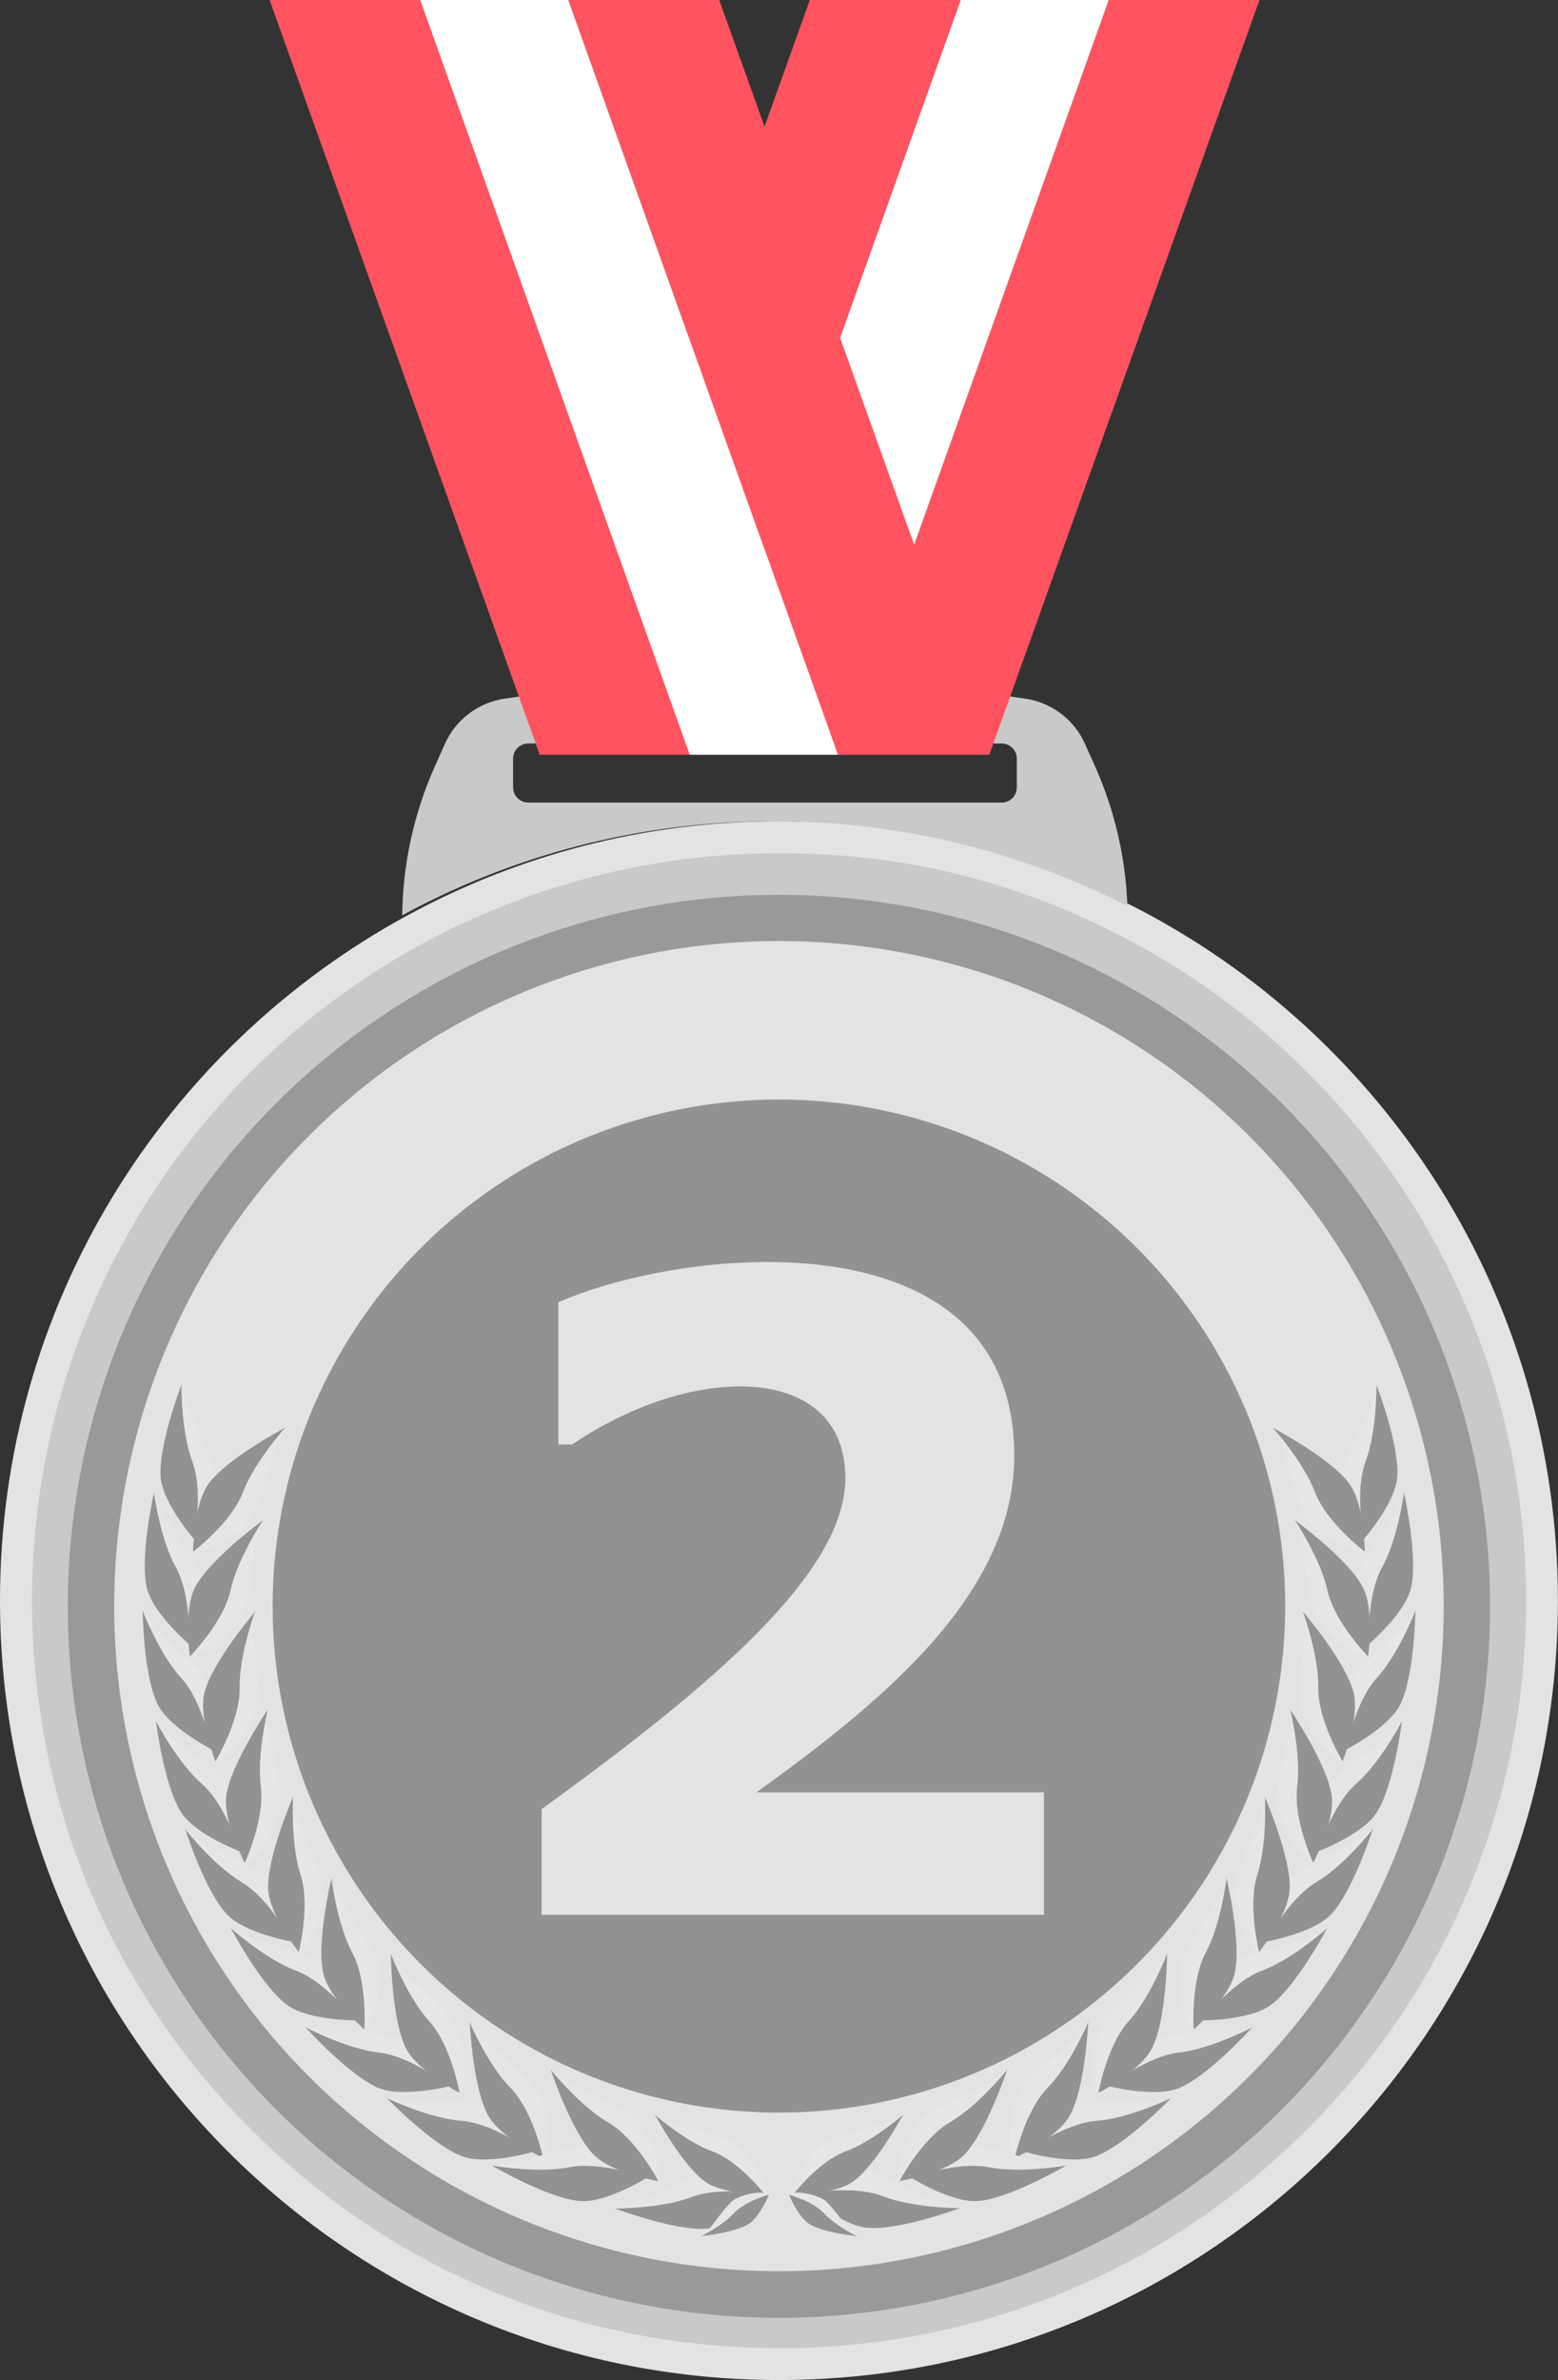 <?xml version="1.0" encoding="UTF-8"?><svg id="a" xmlns="http://www.w3.org/2000/svg" viewBox="0 0 163.66 249.88"><rect x="0" y="0" width="163.66" height="249.88" fill="#333333" stroke="none"/><defs><style>.b{fill:#fff;}.c{fill:#c9c9c9;}.d{fill:#929292;}.e{fill:#e6e6e6;}.f{fill:none;stroke:#c9c9c9;stroke-miterlimit:10;stroke-width:1.67px;}.g{fill:#ff545f;}.h{fill:#9a9898;}.i{fill:#e3e3e3;}</style></defs><path class="i" d="M118.99,95.13c26.51,13.53,44.66,41.1,44.66,72.92,0,45.19-36.64,81.83-81.83,81.83S0,213.24,0,168.05C0,136.98,17.31,109.96,42.81,96.1c11.59-6.3,24.88-9.88,39.01-9.88,13.38,0,26.02,3.21,37.17,8.91Z"/><path class="c" d="M81.83,246.53c-20.96,0-40.67-8.16-55.49-22.99-14.82-14.82-22.98-34.53-22.98-55.49,0-28.8,15.73-55.24,41.06-69,11.41-6.2,24.35-9.47,37.41-9.47s24.55,2.87,35.64,8.54c12.69,6.48,23.39,16.3,30.96,28.4,7.77,12.43,11.88,26.8,11.88,41.54,0,20.96-8.16,40.67-22.99,55.49-14.82,14.82-34.53,22.99-55.49,22.99Z"/><path class="f" d="M81.83,214.78c-12.48,0-24.21-4.86-33.04-13.69-8.82-8.83-13.68-20.56-13.68-33.04,0-17.15,9.37-32.89,24.45-41.08,6.79-3.69,14.5-5.64,22.27-5.64s14.62,1.71,21.22,5.09c7.55,3.86,13.93,9.7,18.43,16.91,4.63,7.4,7.07,15.95,7.07,24.73,0,12.48-4.86,24.22-13.69,33.04-8.83,8.83-20.56,13.69-33.04,13.69Z"/><path class="c" d="M115.01,80.41c2.08,4.65,3.24,9.65,3.42,14.72-11.15-5.7-23.79-8.91-37.17-8.91-14.13,0-27.42,3.58-39.01,9.88,.06-5.41,1.24-10.75,3.45-15.69l1.03-2.3c1.15-2.58,3.55-4.38,6.35-4.77l3.05-.43c16.07-2.25,32.38-2.25,48.46,0l3.04,.43c2.8,.39,5.2,2.19,6.35,4.77l1.03,2.3Zm-8.2,2.26v-3.02c0-.88-.71-1.59-1.59-1.59H55.49c-.88,0-1.59,.71-1.59,1.59v3.02c0,.88,.71,1.59,1.59,1.59h49.73c.88,0,1.59-.71,1.59-1.59Z"/><g><polygon class="g" points="132.3 0 103.93 79.23 88.16 79.23 116.45 .06 116.45 0 132.3 0"/><polygon class="b" points="116.45 0 116.45 .06 88.16 79.23 72.6 79.23 100.89 .06 100.89 0 116.45 0"/><polygon class="g" points="100.89 0 100.89 .06 72.6 79.23 56.69 79.23 85.07 0 100.89 0"/></g><g><polygon class="g" points="28.32 0 56.69 79.23 72.45 79.23 44.16 .06 44.16 0 28.32 0"/><polygon class="b" points="44.16 0 44.16 .06 72.45 79.23 88.02 79.23 59.73 .06 59.73 0 44.16 0"/><polygon class="g" points="59.73 0 59.73 .06 88.02 79.23 103.92 79.23 75.55 0 59.73 0"/></g><g><circle class="h" cx="81.83" cy="168.63" r="74.7" transform="translate(-101.18 209.17) rotate(-76.6)"/><circle class="i" cx="81.83" cy="168.63" r="69.83" transform="translate(-98.71 219.02) rotate(-79.71)"/><circle class="d" cx="81.83" cy="168.63" r="53.18" transform="translate(-100.74 211.09) rotate(-77.21)"/><g><g><path class="d" d="M19.07,145.37s0,0,0,.01c0,.32-.02,4.97,1.14,8.05,1.2,3.2,.18,8.16,.18,8.16,0,0-3.28-3.73-3.51-6.46-.28-3.29,2.11-9.57,2.19-9.76Z"/><path class="e" d="M19.85,148.08c.93,2.02,1.88,3.64,2.68,6.06,.47,1.41-.22,5.02-1.28,6.51-.34,.68-.86,.95-.86,.95,0,0,1.02-4.96-.18-8.16-1.16-3.08-1.14-7.73-1.14-8.05,.03,.18,.3,1.64,.78,2.7Z"/></g><g><path class="d" d="M30,149.87h0c-.22,.25-3.3,3.73-4.46,6.81-1.21,3.2-5.25,6.25-5.25,6.25,0,0,0-4.97,1.63-7.17,1.96-2.66,7.9-5.79,8.09-5.89Z"/><path class="e" d="M28.8,152.42c-.64,2.13-.99,3.98-1.99,6.32-.58,1.37-3.48,3.62-5.26,4.05-.71,.29-1.28,.14-1.28,.14,0,0,4.05-3.05,5.25-6.25,1.16-3.08,4.24-6.56,4.46-6.8-.09,.16-.86,1.43-1.2,2.54Z"/></g><g><g><path class="d" d="M16.18,156.75h0c.04,.33,.7,4.93,2.3,7.81,1.66,2.99,1.37,8.05,1.37,8.05,0,0-3.79-3.21-4.42-5.88-.76-3.21,.69-9.78,.73-9.98Z"/><path class="e" d="M17.35,159.31c1.21,1.87,2.39,3.33,3.54,5.6,.67,1.32,.51,4.99-.31,6.63-.24,.73-.71,1.07-.71,1.07,0,0,.29-5.06-1.37-8.05-1.6-2.88-2.26-7.48-2.3-7.8,.06,.17,.53,1.58,1.16,2.55Z"/></g><g><path class="d" d="M27.65,159.59h0c-.18,.28-2.72,4.17-3.42,7.39-.73,3.34-4.28,6.95-4.28,6.95,0,0-.72-4.91,.57-7.33,1.55-2.91,6.97-6.89,7.14-7.01Z"/><path class="e" d="M26.83,162.29c-.32,2.2-.4,4.08-1.04,6.54-.37,1.44-2.91,4.09-4.61,4.77-.66,.39-1.24,.33-1.24,.33,0,0,3.56-3.61,4.28-6.95,.7-3.22,3.24-7.11,3.42-7.38-.07,.17-.64,1.54-.81,2.69Z"/></g></g><g><g><path class="d" d="M14.99,169.1h0c.12,.31,1.82,4.63,4.05,7.06,2.31,2.52,3.2,7.51,3.2,7.51,0,0-4.43-2.25-5.66-4.7-1.49-2.95-1.6-9.67-1.6-9.88Z"/><path class="e" d="M16.72,171.32c1.61,1.53,3.1,2.68,4.74,4.63,.96,1.13,1.66,4.74,1.23,6.52-.07,.76-.45,1.2-.45,1.2,0,0-.89-4.99-3.2-7.51-2.22-2.43-3.93-6.75-4.05-7.05,.1,.15,.88,1.41,1.72,2.21Z"/></g><g><path class="d" d="M26.81,169.2h0c-.11,.32-1.68,4.69-1.62,7.98,.07,3.42-2.55,7.76-2.55,7.76,0,0-1.84-4.61-1.15-7.27,.83-3.19,5.18-8.32,5.32-8.47Z"/><path class="e" d="M26.64,172.02c.2,2.22,.56,4.06,.5,6.61-.03,1.48-1.89,4.65-3.38,5.71-.55,.53-1.13,.61-1.13,.61,0,0,2.62-4.34,2.55-7.76-.06-3.3,1.5-7.67,1.62-7.97-.03,.18-.27,1.64-.17,2.8Z"/></g></g><g><g><path class="d" d="M16.38,180.68h0c.15,.3,2.32,4.4,4.8,6.58,2.57,2.25,4.01,7.11,4.01,7.11,0,0-4.65-1.75-6.14-4.05-1.8-2.77-2.65-9.43-2.67-9.64Z"/><path class="e" d="M18.35,182.7c1.77,1.35,3.38,2.33,5.22,4.08,1.08,1.02,2.17,4.53,1.94,6.34,.02,.76-.31,1.24-.31,1.24,0,0-1.44-4.86-4.01-7.11-2.48-2.17-4.65-6.28-4.8-6.57,.11,.14,1.03,1.31,1.96,2.01Z"/></g><g><path class="d" d="M28.14,179.49s0,0,0,.01c-.08,.31-1.16,4.83-.73,8.1,.44,3.39-1.69,7.99-1.69,7.99,0,0-2.34-4.38-1.94-7.1,.47-3.27,4.24-8.83,4.36-9.01Z"/><path class="e" d="M28.28,182.3c.44,2.18,1,3.98,1.23,6.51,.13,1.48-1.36,4.83-2.73,6.05-.49,.59-1.06,.73-1.06,.73,0,0,2.13-4.6,1.69-7.99-.43-3.27,.65-7.79,.73-8.1,0,.18-.09,1.66,.14,2.8Z"/></g></g><g><g><path class="d" d="M19.46,192.03h0c.2,.26,3.09,3.89,5.93,5.57,2.94,1.74,5.26,6.25,5.26,6.25,0,0-4.89-.86-6.79-2.84-2.28-2.38-4.35-8.78-4.41-8.98Z"/><path class="e" d="M21.77,193.66c1.99,1,3.75,1.66,5.88,3.04,1.25,.8,2.97,4.05,3.08,5.87,.16,.75-.08,1.28-.08,1.28,0,0-2.31-4.51-5.26-6.25-2.84-1.68-5.73-5.31-5.93-5.56,.14,.12,1.26,1.09,2.3,1.61Z"/></g><g><path class="d" d="M30.79,188.68s0,0,0,.01c-.02,.32-.24,4.96,.78,8.09,1.06,3.25-.18,8.16-.18,8.16,0,0-3.11-3.87-3.22-6.61-.14-3.3,2.53-9.47,2.61-9.66Z"/><path class="e" d="M31.45,191.42c.84,2.06,1.72,3.72,2.41,6.17,.41,1.43-.44,5-1.56,6.45-.37,.67-.9,.91-.9,.91,0,0,1.24-4.91,.18-8.16-1.02-3.13-.8-7.77-.78-8.09,.03,.18,.22,1.65,.66,2.73Z"/></g></g><g><g><path class="d" d="M24.26,202.45h.01c.24,.22,3.73,3.29,6.81,4.44,3.2,1.2,6.27,5.23,6.27,5.23,0,0-4.97,.01-7.18-1.61-2.66-1.95-5.82-7.88-5.92-8.07Z"/><path class="e" d="M26.81,203.64c2.13,.63,3.98,.98,6.33,1.96,1.37,.57,3.63,3.47,4.07,5.24,.29,.71,.15,1.27,.15,1.27,0,0-3.07-4.04-6.27-5.23-3.09-1.15-6.57-4.22-6.81-4.44,.16,.09,1.43,.86,2.54,1.19Z"/></g><g><path class="d" d="M34.83,197.16h0c.04,.33,.63,4.94,2.19,7.85,1.62,3.01,1.26,8.07,1.26,8.07,0,0-3.74-3.27-4.33-5.95-.72-3.22,.83-9.76,.88-9.97Z"/><path class="e" d="M35.96,199.75c1.19,1.88,2.34,3.36,3.45,5.65,.65,1.33,.44,5-.41,6.62-.25,.72-.73,1.06-.73,1.06,0,0,.36-5.06-1.26-8.07-1.56-2.91-2.15-7.51-2.19-7.83,.06,.17,.51,1.59,1.13,2.57Z"/></g></g><g><g><path class="d" d="M32.1,212.84h.01c.29,.16,4.42,2.28,7.69,2.65,3.4,.38,7.36,3.55,7.36,3.55,0,0-4.81,1.22-7.35,.19-3.06-1.24-7.57-6.23-7.71-6.38Z"/><path class="e" d="M34.87,213.38c2.22,.09,4.1-.02,6.61,.36,1.47,.22,4.37,2.48,5.22,4.09,.45,.62,.46,1.2,.46,1.2,0,0-3.96-3.17-7.36-3.55-3.28-.37-7.4-2.49-7.69-2.64,.17,.05,1.6,.48,2.76,.53Z"/></g><g><path class="d" d="M41.07,205.14h0c.11,.31,1.81,4.64,4.03,7.07,2.3,2.53,3.18,7.52,3.18,7.52,0,0-4.42-2.26-5.65-4.71-1.48-2.95-1.57-9.67-1.57-9.88Z"/><path class="e" d="M42.79,207.37c1.61,1.54,3.09,2.69,4.73,4.64,.95,1.14,1.65,4.74,1.22,6.52-.07,.76-.45,1.2-.45,1.2,0,0-.88-4.99-3.18-7.52-2.22-2.44-3.92-6.76-4.03-7.06,.1,.15,.88,1.41,1.72,2.22Z"/></g></g><g><g><path class="d" d="M40.66,220.29h.01c.29,.14,4.49,2.12,7.78,2.37,3.41,.25,7.48,3.28,7.48,3.28,0,0-4.77,1.4-7.34,.46-3.1-1.13-7.79-5.95-7.93-6.1Z"/><path class="e" d="M43.45,220.72c2.23,.01,4.1-.17,6.62,.12,1.47,.17,4.46,2.32,5.37,3.9,.47,.6,.5,1.18,.5,1.18,0,0-4.07-3.02-7.48-3.28-3.29-.25-7.49-2.22-7.78-2.36,.18,.04,1.61,.42,2.77,.43Z"/></g><g><path class="d" d="M49.34,212.27h0c.13,.31,1.98,4.57,4.29,6.92,2.39,2.44,3.46,7.4,3.46,7.4,0,0-4.5-2.1-5.82-4.5-1.59-2.89-1.92-9.61-1.93-9.82Z"/><path class="e" d="M51.15,214.44c1.66,1.48,3.19,2.58,4.89,4.47,1,1.1,1.82,4.68,1.45,6.47-.04,.76-.41,1.22-.41,1.22,0,0-1.06-4.96-3.46-7.4-2.31-2.36-4.16-6.61-4.29-6.91,.1,.15,.93,1.38,1.8,2.15Z"/></g></g><g><path class="d" d="M51.66,227.35s0,0,.01,0c.32,.06,4.9,.82,8.13,.18,3.35-.67,8.09,1.14,8.09,1.14,0,0-4.21,2.63-6.95,2.42-3.29-.25-9.1-3.63-9.28-3.73Z"/><path class="e" d="M54.46,227.02c2.15-.59,3.9-1.27,6.41-1.67,1.47-.23,4.91,1.03,6.22,2.31,.62,.45,.8,1,.8,1,0,0-4.73-1.81-8.09-1.14-3.23,.65-7.81-.12-8.13-.18,.18,0,1.67-.03,2.79-.33Z"/></g><g><path class="d" d="M64.57,231.85s0,0,.01,0c.32,0,4.97,0,8.04-1.19,3.19-1.22,8.16-.23,8.16-.23,0,0-3.71,3.3-6.44,3.55-3.29,.31-9.58-2.05-9.78-2.13Z"/><path class="e" d="M67.27,231.06c2.02-.94,3.63-1.9,6.04-2.72,1.41-.48,5.02,.19,6.52,1.24,.68,.34,.96,.86,.96,.86,0,0-4.97-.99-8.16,.23-3.08,1.18-7.72,1.19-8.04,1.19,.18-.04,1.64-.31,2.69-.8Z"/></g><g><path class="d" d="M57.86,217.29h0c.2,.26,3.14,3.86,5.99,5.51,2.96,1.71,5.32,6.19,5.32,6.19,0,0-4.9-.8-6.81-2.77-2.31-2.36-4.44-8.73-4.51-8.93Z"/><path class="e" d="M60.18,218.89c2,.97,3.77,1.62,5.92,2.98,1.26,.79,3.01,4.02,3.15,5.84,.17,.74-.06,1.28-.06,1.28,0,0-2.36-4.49-5.32-6.19-2.86-1.65-5.79-5.25-5.99-5.5,.14,.12,1.27,1.08,2.31,1.59Z"/></g><g><path class="d" d="M68.81,222.03h.01c.21,.19,3.29,2.85,6,3.83,2.81,1.02,5.53,4.53,5.53,4.53,0,0-4.35,.05-6.3-1.35-2.35-1.68-5.16-6.85-5.25-7.01Z"/><path class="e" d="M71.05,223.05c1.87,.54,3.49,.82,5.56,1.67,1.2,.49,3.21,3,3.6,4.56,.26,.62,.14,1.11,.14,1.11,0,0-2.72-3.51-5.53-4.53-2.71-.98-5.79-3.64-6-3.83,.14,.08,1.26,.74,2.24,1.02Z"/></g><g><path class="d" d="M73.61,234.78h0c.15-.08,2.3-1.15,3.45-2.4,1.2-1.3,3.72-1.98,3.72-1.98,0,0-.96,2.38-2.17,3.12-1.45,.89-4.9,1.25-5.01,1.26Z"/><path class="e" d="M74.68,233.79c.72-.9,1.24-1.71,2.17-2.64,.54-.54,2.36-1.06,3.3-.92,.39,0,.64,.18,.64,.18,0,0-2.53,.68-3.72,1.98-1.15,1.25-3.3,2.32-3.45,2.39,.07-.06,.69-.52,1.06-.98Z"/></g><g><g><path class="d" d="M144.58,145.37s0,0,0,.01c0,.32,.02,4.97-1.14,8.05-1.2,3.2-.18,8.16-.18,8.16,0,0,3.28-3.73,3.51-6.46,.28-3.29-2.11-9.57-2.19-9.76Z"/><path class="e" d="M143.8,148.08c-.93,2.02-1.88,3.64-2.68,6.06-.47,1.41,.22,5.02,1.28,6.51,.34,.68,.86,.95,.86,.95,0,0-1.02-4.96,.18-8.16,1.16-3.08,1.14-7.73,1.14-8.05-.03,.18-.3,1.64-.78,2.7Z"/></g><g><path class="d" d="M133.65,149.87h0c.22,.25,3.3,3.73,4.46,6.81,1.21,3.2,5.25,6.25,5.25,6.25,0,0,0-4.97-1.63-7.17-1.96-2.66-7.9-5.79-8.09-5.89Z"/><path class="e" d="M134.86,152.42c.64,2.13,.99,3.98,1.99,6.32,.58,1.37,3.48,3.62,5.26,4.05,.71,.29,1.28,.14,1.28,.14,0,0-4.05-3.05-5.25-6.25-1.16-3.08-4.24-6.56-4.46-6.8,.09,.16,.86,1.43,1.2,2.54Z"/></g><g><g><path class="d" d="M147.47,156.75h0c-.04,.33-.7,4.93-2.3,7.81-1.66,2.99-1.37,8.05-1.37,8.05,0,0,3.79-3.21,4.42-5.88,.76-3.21-.69-9.78-.73-9.98Z"/><path class="e" d="M146.31,159.31c-1.21,1.87-2.39,3.33-3.54,5.6-.67,1.32-.51,4.99,.31,6.63,.24,.73,.71,1.07,.71,1.07,0,0-.29-5.06,1.37-8.05,1.6-2.88,2.26-7.48,2.3-7.8-.06,.17-.53,1.58-1.17,2.55Z"/></g><g><path class="d" d="M136.01,159.59h0c.18,.28,2.72,4.17,3.42,7.39,.73,3.34,4.28,6.95,4.28,6.95,0,0,.72-4.91-.57-7.33-1.55-2.91-6.97-6.89-7.14-7.01Z"/><path class="e" d="M136.82,162.29c.32,2.2,.4,4.08,1.04,6.54,.37,1.44,2.91,4.09,4.61,4.77,.66,.39,1.24,.33,1.24,.33,0,0-3.56-3.61-4.28-6.95-.7-3.22-3.24-7.11-3.42-7.38,.07,.17,.64,1.54,.81,2.69Z"/></g></g><g><g><path class="d" d="M148.67,169.1h0c-.12,.31-1.82,4.63-4.05,7.06-2.31,2.52-3.2,7.51-3.2,7.51,0,0,4.43-2.25,5.66-4.7,1.49-2.95,1.6-9.67,1.6-9.88Z"/><path class="e" d="M146.94,171.32c-1.61,1.53-3.1,2.68-4.74,4.63-.96,1.13-1.66,4.74-1.23,6.52,.07,.76,.45,1.2,.45,1.2,0,0,.89-4.99,3.2-7.51,2.22-2.43,3.93-6.75,4.05-7.05-.1,.15-.88,1.41-1.72,2.21Z"/></g><g><path class="d" d="M136.85,169.2h0c.11,.32,1.68,4.69,1.62,7.98-.07,3.42,2.56,7.76,2.56,7.76,0,0,1.84-4.61,1.15-7.27-.83-3.19-5.18-8.32-5.32-8.47Z"/><path class="e" d="M137.02,172.02c-.2,2.22-.56,4.06-.5,6.61,.03,1.48,1.89,4.65,3.38,5.71,.55,.53,1.13,.61,1.13,.61,0,0-2.62-4.34-2.56-7.76,.06-3.3-1.5-7.67-1.62-7.97,.03,.18,.27,1.64,.17,2.8Z"/></g></g><g><g><path class="d" d="M147.27,180.68h0c-.15,.3-2.32,4.4-4.8,6.58-2.57,2.25-4.01,7.11-4.01,7.11,0,0,4.65-1.75,6.14-4.05,1.8-2.77,2.65-9.43,2.67-9.64Z"/><path class="e" d="M145.31,182.7c-1.77,1.35-3.38,2.33-5.22,4.08-1.08,1.02-2.17,4.53-1.94,6.34-.02,.76,.31,1.24,.31,1.24,0,0,1.44-4.86,4.01-7.11,2.48-2.17,4.65-6.28,4.8-6.57-.11,.14-1.03,1.31-1.96,2.01Z"/></g><g><path class="d" d="M135.52,179.49s0,0,0,.01c.08,.31,1.16,4.83,.73,8.1-.44,3.39,1.69,7.99,1.69,7.99,0,0,2.34-4.38,1.94-7.1-.47-3.27-4.24-8.83-4.36-9.01Z"/><path class="e" d="M135.38,182.3c-.44,2.18-1,3.98-1.23,6.51-.13,1.48,1.36,4.83,2.73,6.05,.49,.59,1.06,.73,1.06,.73,0,0-2.13-4.6-1.69-7.99,.43-3.27-.65-7.79-.73-8.1,0,.18,.09,1.66-.14,2.8Z"/></g></g><g><g><path class="d" d="M144.2,192.03h0c-.2,.26-3.09,3.89-5.93,5.57-2.94,1.74-5.26,6.25-5.26,6.25,0,0,4.89-.86,6.79-2.84,2.28-2.38,4.35-8.78,4.41-8.98Z"/><path class="e" d="M141.89,193.66c-1.99,1-3.75,1.66-5.88,3.04-1.25,.8-2.97,4.05-3.08,5.87-.16,.75,.08,1.28,.08,1.28,0,0,2.31-4.51,5.26-6.25,2.84-1.68,5.73-5.31,5.93-5.56-.14,.12-1.26,1.09-2.3,1.61Z"/></g><g><path class="d" d="M132.86,188.68s0,0,0,.01c.02,.32,.24,4.96-.78,8.09-1.06,3.25,.18,8.16,.18,8.16,0,0,3.11-3.87,3.22-6.61,.14-3.3-2.53-9.47-2.61-9.66Z"/><path class="e" d="M132.2,191.42c-.84,2.06-1.72,3.72-2.41,6.17-.41,1.43,.44,5,1.56,6.45,.37,.67,.9,.91,.9,.91,0,0-1.24-4.91-.18-8.16,1.02-3.13,.8-7.77,.78-8.09-.03,.18-.22,1.65-.66,2.73Z"/></g></g><g><g><path class="d" d="M139.4,202.45h-.01c-.24,.22-3.73,3.29-6.81,4.44-3.2,1.2-6.27,5.23-6.27,5.23,0,0,4.97,.01,7.18-1.61,2.66-1.95,5.82-7.88,5.92-8.07Z"/><path class="e" d="M136.85,203.64c-2.13,.63-3.98,.98-6.33,1.96-1.37,.57-3.63,3.47-4.07,5.24-.29,.71-.15,1.27-.15,1.27,0,0,3.07-4.04,6.27-5.23,3.09-1.15,6.57-4.22,6.81-4.44-.16,.09-1.43,.86-2.54,1.19Z"/></g><g><path class="d" d="M128.83,197.16h0c-.04,.33-.63,4.94-2.19,7.85-1.62,3.01-1.26,8.07-1.26,8.07,0,0,3.74-3.27,4.33-5.95,.72-3.22-.83-9.76-.88-9.97Z"/><path class="e" d="M127.7,199.75c-1.19,1.88-2.34,3.36-3.45,5.65-.65,1.33-.44,5,.41,6.62,.25,.72,.73,1.06,.73,1.06,0,0-.36-5.06,1.26-8.07,1.56-2.91,2.15-7.51,2.19-7.83-.06,.17-.51,1.59-1.13,2.57Z"/></g></g><g><g><path class="d" d="M131.55,212.84h-.01c-.29,.16-4.41,2.28-7.69,2.65-3.4,.38-7.36,3.55-7.36,3.55,0,0,4.81,1.22,7.35,.19,3.06-1.24,7.57-6.23,7.71-6.38Z"/><path class="e" d="M128.78,213.38c-2.22,.09-4.1-.02-6.61,.36-1.47,.22-4.37,2.48-5.22,4.09-.45,.62-.46,1.2-.46,1.2,0,0,3.96-3.17,7.36-3.55,3.28-.37,7.4-2.49,7.69-2.64-.17,.05-1.6,.48-2.76,.53Z"/></g><g><path class="d" d="M122.59,205.14h0c-.12,.31-1.81,4.64-4.03,7.07-2.3,2.53-3.18,7.52-3.18,7.52,0,0,4.42-2.26,5.65-4.71,1.48-2.95,1.57-9.67,1.57-9.88Z"/><path class="e" d="M120.86,207.37c-1.61,1.54-3.09,2.69-4.73,4.64-.96,1.14-1.65,4.74-1.22,6.52,.07,.76,.45,1.2,.45,1.2,0,0,.88-4.99,3.18-7.52,2.22-2.44,3.92-6.76,4.03-7.06-.1,.15-.88,1.41-1.72,2.22Z"/></g></g><g><g><path class="d" d="M122.99,220.29h-.01c-.29,.14-4.49,2.12-7.78,2.37-3.41,.25-7.48,3.28-7.48,3.28,0,0,4.77,1.4,7.34,.46,3.1-1.13,7.79-5.95,7.93-6.1Z"/><path class="e" d="M120.21,220.72c-2.23,.01-4.1-.17-6.62,.12-1.47,.17-4.46,2.32-5.37,3.9-.47,.6-.5,1.18-.5,1.18,0,0,4.07-3.02,7.48-3.28,3.29-.25,7.49-2.22,7.78-2.36-.18,.04-1.61,.42-2.77,.43Z"/></g><g><path class="d" d="M114.32,212.27h0c-.13,.31-1.98,4.57-4.29,6.92-2.39,2.44-3.46,7.4-3.46,7.4,0,0,4.5-2.1,5.82-4.5,1.59-2.89,1.92-9.61,1.93-9.82Z"/><path class="e" d="M112.51,214.44c-1.66,1.48-3.19,2.58-4.89,4.47-1,1.1-1.82,4.68-1.45,6.47,.04,.76,.41,1.22,.41,1.22,0,0,1.06-4.96,3.46-7.4,2.31-2.36,4.16-6.61,4.29-6.91-.1,.15-.93,1.38-1.8,2.15Z"/></g></g><g><g><path class="d" d="M112,227.35s0,0-.01,0c-.32,.06-4.9,.82-8.13,.18-3.35-.67-8.09,1.14-8.09,1.14,0,0,4.21,2.63,6.95,2.42,3.29-.25,9.1-3.63,9.28-3.73Z"/><path class="e" d="M109.19,227.02c-2.15-.59-3.9-1.27-6.41-1.67-1.47-.23-4.91,1.03-6.22,2.31-.62,.45-.8,1-.8,1,0,0,4.73-1.81,8.09-1.14,3.23,.65,7.81-.12,8.13-.18-.18,0-1.67-.03-2.79-.33Z"/></g><g><path class="d" d="M105.8,217.29h-.01c-.2,.26-3.14,3.86-5.99,5.51-2.96,1.71-5.32,6.19-5.32,6.19,0,0,4.9-.8,6.81-2.77,2.31-2.36,4.44-8.73,4.51-8.93Z"/><path class="e" d="M103.48,218.89c-2,.97-3.77,1.62-5.92,2.98-1.26,.79-3.01,4.02-3.15,5.84-.17,.74,.06,1.28,.06,1.28,0,0,2.36-4.49,5.32-6.19,2.86-1.65,5.79-5.25,5.99-5.5-.14,.12-1.27,1.08-2.31,1.59Z"/></g></g><g><path class="d" d="M100.84,231.83s0,0-.01,0c-.32,0-4.97-.04-8.04-1.24-3.18-1.25-8.16-.29-8.16-.29,0,0,3.69,3.33,6.42,3.59,3.28,.33,9.6-1.98,9.79-2.06Z"/><path class="e" d="M98.14,231.01c-2.01-.95-3.62-1.93-6.02-2.76-1.4-.49-5.02,.16-6.53,1.19-.69,.33-.96,.85-.96,.85,0,0,4.98-.96,8.16,.29,3.07,1.2,7.71,1.24,8.04,1.24-.18-.04-1.64-.32-2.69-.81Z"/></g><g><path class="d" d="M94.85,222.03h-.01c-.21,.19-3.29,2.85-6,3.83-2.81,1.02-5.53,4.53-5.53,4.53,0,0,4.35,.05,6.3-1.35,2.35-1.68,5.16-6.85,5.25-7.01Z"/><path class="e" d="M92.6,223.05c-1.87,.54-3.49,.82-5.56,1.67-1.2,.49-3.21,3-3.6,4.56-.26,.62-.14,1.11-.14,1.11,0,0,2.72-3.51,5.53-4.53,2.71-.98,5.79-3.64,6-3.83-.14,.08-1.26,.74-2.24,1.02Z"/></g><g><path class="d" d="M90.04,234.78h0c-.15-.08-2.3-1.15-3.45-2.4-1.2-1.3-3.72-1.98-3.72-1.98,0,0,.96,2.38,2.17,3.12,1.45,.89,4.9,1.25,5.01,1.26Z"/><path class="e" d="M88.97,233.79c-.72-.9-1.24-1.71-2.17-2.64-.54-.54-2.36-1.06-3.3-.92-.39,0-.64,.18-.64,.18,0,0,2.53,.68,3.72,1.98,1.15,1.25,3.3,2.32,3.45,2.39-.07-.06-.69-.52-1.06-.98Z"/></g></g></g><path class="i" d="M109.66,201.04H56.89v-11.1c18.08-13.08,31.91-24.85,31.91-34.76,0-12.06-15.84-12.25-28.71-3.52h-1.44v-14.94c13.67-5.96,47.89-9.28,47.89,16.12,0,14.29-13.35,25.49-27.08,35.34h30.2v12.87Z"/></g></svg>